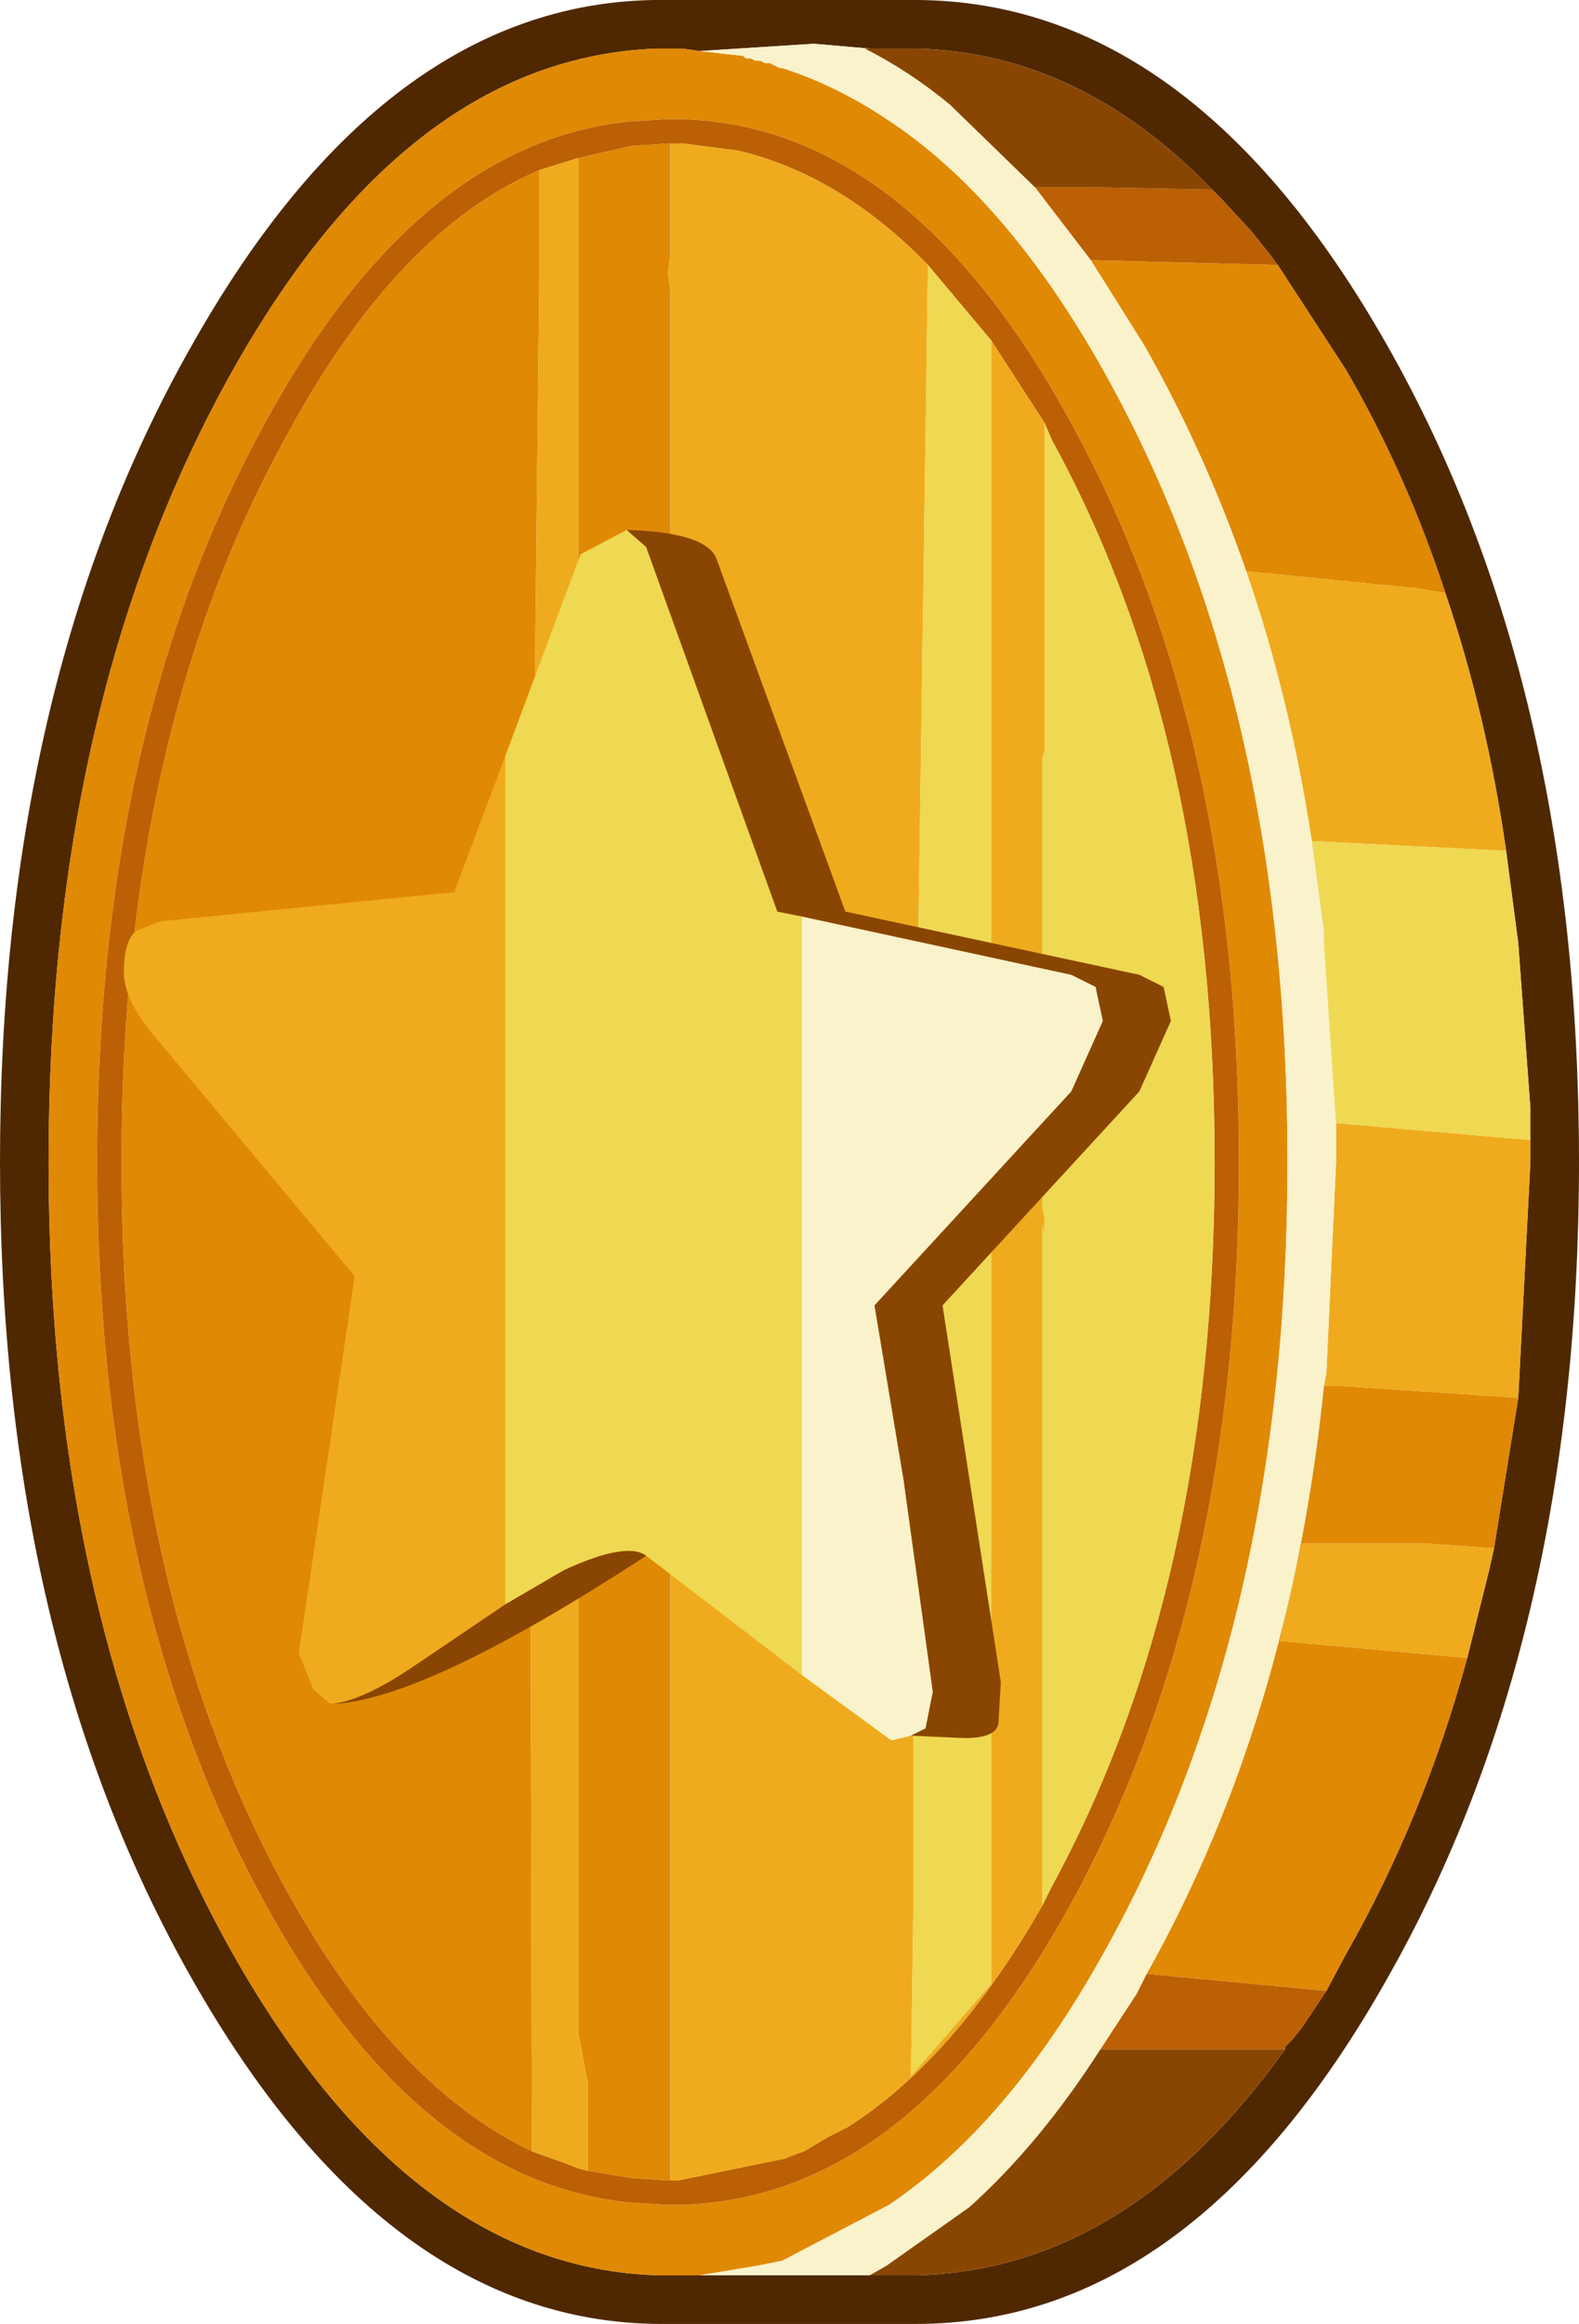 <?xml version="1.0" encoding="UTF-8" standalone="no"?>
<svg xmlns:ffdec="https://www.free-decompiler.com/flash" xmlns:xlink="http://www.w3.org/1999/xlink" ffdec:objectType="shape" height="47.8px" width="32.5px" xmlns="http://www.w3.org/2000/svg">
  <g transform="matrix(1.0, 0.0, 0.0, 1.0, -2.9, 0.0)">
    <path d="M32.65 12.2 Q31.85 9.75 30.6 7.6 L29.2 5.45 29.05 5.25 28.65 4.75 28.05 4.1 27.85 3.9 Q25.15 1.1 21.8 1.0 L20.8 1.0 19.65 0.9 17.3 1.05 16.95 1.0 16.4 1.0 Q11.3 1.2 7.7 7.6 3.9 14.35 3.9 23.9 3.9 33.45 7.7 40.2 11.35 46.65 16.45 46.8 L17.3 46.8 20.8 46.8 21.75 46.8 Q26.1 46.7 29.35 42.15 L29.35 42.1 29.5 41.95 29.7 41.7 30.2 40.95 30.6 40.2 Q32.2 37.4 33.1 34.1 L33.55 32.3 33.65 31.85 34.15 28.75 34.4 23.9 34.4 23.45 34.4 22.8 34.15 19.4 33.9 17.5 Q33.5 14.7 32.65 12.2 M31.45 7.1 Q35.4 14.05 35.4 23.9 35.4 33.75 31.45 40.7 27.45 47.8 21.75 47.8 L16.45 47.8 Q10.85 47.75 6.85 40.7 2.9 33.75 2.9 23.9 2.9 14.05 6.85 7.1 10.8 0.1 16.35 0.0 L21.8 0.0 Q27.45 0.05 31.45 7.1" fill="#4f2802" fill-rule="evenodd" stroke="none"/>
    <path d="M32.65 12.2 L32.05 12.1 28.55 11.75 Q27.7 9.3 26.45 7.1 L25.35 5.35 29.2 5.45 30.6 7.6 Q31.85 9.75 32.65 12.2 M16.7 2.95 L16.7 5.25 16.65 5.6 16.7 6.0 16.7 44.85 16.65 44.85 15.9 44.8 15.0 44.65 15.0 42.85 14.8 41.8 14.8 3.25 15.9 3.0 16.65 2.95 16.7 2.95 M17.3 1.05 L18.2 1.15 18.25 1.2 18.35 1.2 18.45 1.25 18.55 1.25 18.65 1.3 18.75 1.3 18.85 1.35 18.95 1.4 19.0 1.4 Q20.1 1.75 21.15 2.45 23.6 4.05 25.6 7.6 29.4 14.35 29.4 23.9 29.4 33.45 25.6 40.2 23.65 43.7 21.2 45.35 L19.0 46.5 18.5 46.6 17.3 46.8 16.45 46.8 Q11.35 46.65 7.7 40.2 3.9 33.45 3.9 23.9 3.9 14.35 7.7 7.6 11.3 1.2 16.4 1.0 L16.95 1.0 17.3 1.05 M26.5 40.6 Q29.45 35.35 30.15 28.5 L30.4 28.5 34.15 28.75 33.65 31.85 32.3 31.75 29.7 31.75 29.25 33.75 33.1 34.1 Q32.2 37.4 30.6 40.2 L30.2 40.95 26.5 40.6 M28.4 23.9 Q28.4 15.05 25.0 8.8 21.55 2.4 16.65 2.45 L15.85 2.5 Q11.45 2.95 8.3 8.8 4.9 15.05 4.9 23.9 4.9 32.75 8.3 39.05 11.45 44.85 15.85 45.3 L16.65 45.35 Q21.55 45.4 25.0 39.05 28.4 32.75 28.4 23.9 M14.0 3.5 L14.0 5.8 13.8 24.05 13.85 44.25 Q11.0 42.9 8.75 38.8 5.4 32.65 5.4 23.9 5.4 15.15 8.75 9.05 11.05 4.75 14.0 3.5" fill="#e08905" fill-rule="evenodd" stroke="none"/>
    <path d="M29.2 5.45 L25.35 5.35 24.2 3.85 25.3 3.85 27.85 3.9 28.05 4.1 28.65 4.75 29.05 5.25 29.2 5.45 M24.4 8.7 L23.3 7.0 22.0 5.45 Q20.2 3.6 18.1 3.1 L16.95 2.95 16.85 2.95 16.7 2.95 16.65 2.95 15.9 3.0 14.8 3.25 14.0 3.5 Q11.05 4.75 8.75 9.05 5.4 15.15 5.4 23.9 5.4 32.65 8.75 38.8 11.0 42.9 13.85 44.25 L14.55 44.5 14.8 44.6 15.0 44.65 15.9 44.8 16.65 44.85 16.7 44.85 16.85 44.85 19.05 44.4 19.3 44.3 19.45 44.25 19.95 43.95 20.35 43.75 Q22.55 42.35 24.35 39.2 L24.55 38.8 Q27.9 32.65 27.9 23.9 27.9 15.15 24.55 9.05 L24.4 8.7 M25.55 42.15 L26.3 41.0 26.45 40.7 26.5 40.6 30.2 40.95 29.7 41.7 29.5 41.95 29.35 42.1 29.35 42.15 25.55 42.15 M28.4 23.9 Q28.4 32.75 25.0 39.05 21.55 45.4 16.65 45.35 L15.85 45.3 Q11.45 44.85 8.3 39.05 4.9 32.75 4.9 23.9 4.9 15.05 8.3 8.8 11.45 2.95 15.85 2.5 L16.65 2.45 Q21.55 2.4 25.0 8.8 28.4 15.05 28.4 23.9" fill="#bb6004" fill-rule="evenodd" stroke="none"/>
    <path d="M28.55 11.75 L32.05 12.1 32.65 12.2 Q33.5 14.7 33.9 17.5 L29.9 17.3 Q29.45 14.35 28.55 11.75 M23.3 7.0 L24.4 8.7 24.4 15.45 24.35 15.6 24.35 24.8 24.4 25.05 Q24.4 25.55 24.35 25.2 L24.35 39.2 Q22.55 42.35 20.35 43.75 L19.95 43.95 19.45 44.25 19.3 44.3 19.05 44.4 16.85 44.85 16.7 44.85 16.7 6.0 16.65 5.6 16.7 5.25 16.7 2.95 16.85 2.95 16.95 2.95 18.1 3.1 Q20.2 3.6 22.0 5.45 L21.7 26.45 21.7 39.2 21.65 42.7 23.3 40.8 23.3 7.0 M30.15 28.5 L30.2 28.25 30.4 23.9 30.4 23.1 34.4 23.45 34.4 23.9 34.15 28.75 30.4 28.5 30.15 28.5 M14.8 3.25 L14.8 41.8 15.0 42.85 15.0 44.65 14.8 44.6 14.55 44.5 13.85 44.25 13.8 24.05 14.0 5.8 14.0 3.5 14.8 3.25 M33.1 34.1 L29.25 33.75 29.7 31.75 32.3 31.75 33.65 31.85 33.55 32.3 33.1 34.1" fill="#efab1d" fill-rule="evenodd" stroke="none"/>
    <path d="M25.35 5.35 L26.45 7.1 Q27.7 9.3 28.55 11.75 29.45 14.35 29.9 17.3 L30.15 19.15 30.15 19.4 30.35 22.4 30.4 23.1 30.4 23.9 30.2 28.25 30.15 28.5 Q29.45 35.35 26.5 40.6 L26.45 40.7 26.3 41.0 25.55 42.15 Q24.3 44.1 22.85 45.4 L21.15 46.6 20.8 46.8 17.3 46.8 18.5 46.6 19.0 46.5 21.2 45.35 Q23.65 43.7 25.6 40.2 29.4 33.45 29.4 23.9 29.4 14.35 25.6 7.6 23.6 4.05 21.15 2.45 20.1 1.75 19.0 1.4 L18.95 1.4 18.85 1.35 18.75 1.3 18.65 1.3 18.55 1.25 18.45 1.25 18.35 1.2 18.25 1.2 18.2 1.15 17.3 1.05 19.65 0.9 20.8 1.0 20.7 1.0 Q21.6 1.45 22.45 2.15 L24.2 3.85 25.35 5.35" fill="#faf2cb" fill-rule="evenodd" stroke="none"/>
    <path d="M27.85 3.9 L25.3 3.85 24.2 3.85 22.45 2.15 Q21.6 1.45 20.7 1.0 L20.8 1.0 21.8 1.0 Q25.15 1.1 27.85 3.9 M20.8 46.8 L21.15 46.6 22.85 45.4 Q24.3 44.1 25.55 42.15 L29.35 42.15 Q26.1 46.7 21.75 46.8 L20.8 46.8" fill="#894603" fill-rule="evenodd" stroke="none"/>
    <path d="M29.9 17.3 L33.9 17.5 34.15 19.4 34.4 22.8 34.4 23.45 30.4 23.1 30.35 22.4 30.15 19.4 30.15 19.15 29.9 17.3 M23.3 7.0 L23.3 40.8 21.65 42.7 21.7 39.2 21.7 26.45 22.0 5.45 23.3 7.0 M24.35 39.2 L24.35 25.2 Q24.4 25.55 24.4 25.05 L24.35 24.8 24.35 15.6 24.4 15.45 24.4 8.7 24.55 9.05 Q27.9 15.15 27.9 23.9 27.9 32.65 24.55 38.8 L24.35 39.2" fill="#efd852" fill-rule="evenodd" stroke="none"/>
    <path d="M19.4 18.85 L24.95 20.05 25.45 20.3 25.6 21.0 24.95 22.45 20.9 26.85 21.5 30.45 22.1 34.8 21.95 35.55 21.65 35.7 21.25 35.8 19.4 34.45 19.4 18.85" fill="#faf2cb" fill-rule="evenodd" stroke="none"/>
    <path d="M15.8 10.9 L16.2 11.25 18.9 18.75 19.4 18.85 19.4 34.45 16.2 32.0 Q15.8 31.7 14.5 32.3 L13.3 33.0 13.3 15.55 14.85 11.4 15.8 10.9" fill="#efd852" fill-rule="evenodd" stroke="none"/>
    <path d="M9.7 35.05 L9.35 34.75 9.05 34.0 10.2 26.25 6.15 21.4 Q5.45 20.6 5.45 20.0 5.45 19.35 5.7 19.15 L6.2 18.95 12.25 18.35 13.3 15.55 13.3 33.0 11.45 34.25 Q10.35 35.0 9.7 35.05" fill="#efab1d" fill-rule="evenodd" stroke="none"/>
    <path d="M15.8 10.9 Q17.45 10.95 17.65 11.5 L20.3 18.75 26.35 20.05 26.85 20.3 27.0 21.0 26.35 22.45 22.3 26.85 23.5 34.6 23.45 35.45 Q23.4 35.75 22.75 35.75 L21.65 35.7 21.95 35.55 22.1 34.8 21.5 30.45 20.9 26.85 24.95 22.45 25.6 21.0 25.45 20.3 24.95 20.05 19.4 18.85 18.9 18.75 16.2 11.25 15.8 10.9 M16.2 32.0 Q11.6 35.0 9.7 35.05 10.35 35.0 11.45 34.25 L13.3 33.0 14.5 32.3 Q15.8 31.7 16.2 32.0" fill="#894603" fill-rule="evenodd" stroke="none"/>
  </g>
</svg>
